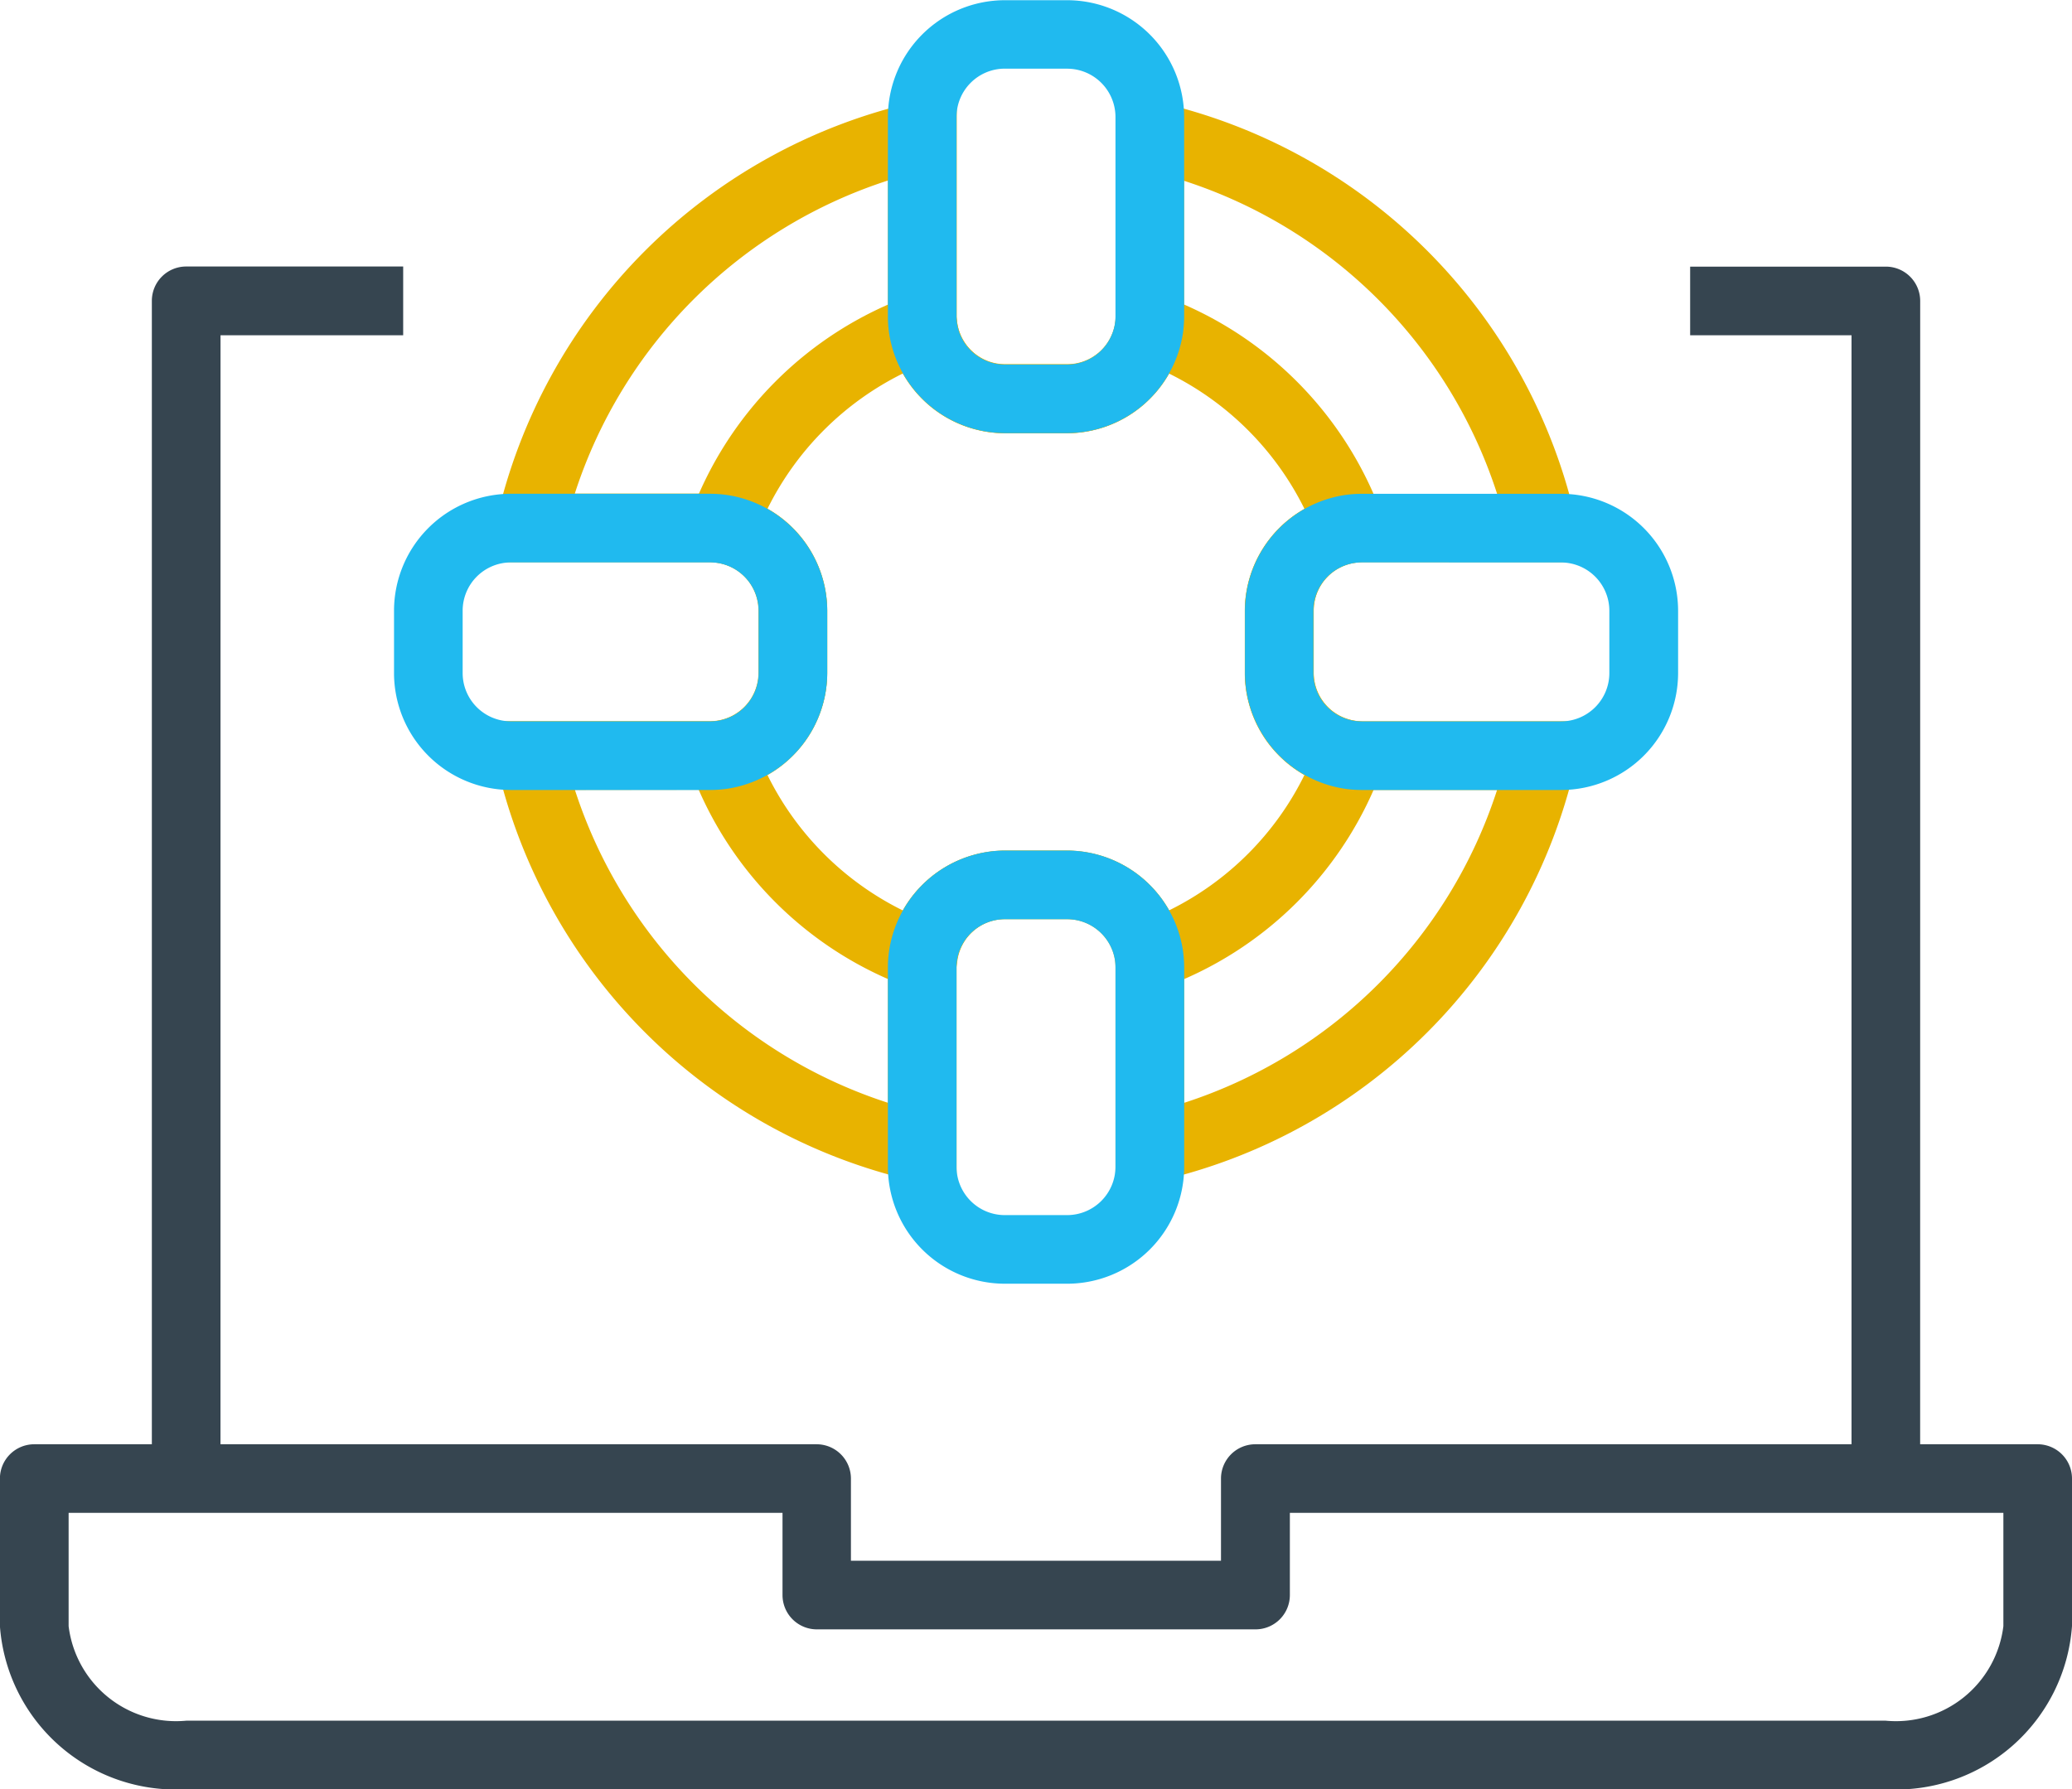 <svg xmlns="http://www.w3.org/2000/svg" width="49.367" height="42.639" viewBox="0 0 49.367 42.639">
  <g id="Group_15432" data-name="Group 15432" transform="translate(-1113 -2660.51)">
    <g id="Group_6" data-name="Group 6" transform="translate(1122.388 2660.51)">
      <g id="Group_15031" data-name="Group 15031" transform="translate(2.218 2.217)">
        <path id="Path_15019" data-name="Path 15019" d="M1136.971,324.268v-5.316a1.323,1.323,0,0,0-.012-.17,1.153,1.153,0,0,0-1.139-.979h-1.487a1.152,1.152,0,0,0-1.138.989,1.225,1.225,0,0,0-.011.16v5.315l-1-.223a13.208,13.208,0,0,1-9.963-9.961l-.223-1h5.315a1.31,1.31,0,0,0,.169-.012,1.155,1.155,0,0,0,.982-1.139v-1.485a1.154,1.154,0,0,0-.992-1.14,1.246,1.246,0,0,0-.16-.011H1122l.222-1a13.205,13.205,0,0,1,9.966-9.966l1-.223v5.317a1.251,1.251,0,0,0,.011.165,1.152,1.152,0,0,0,1.137.987h1.487a1.153,1.153,0,0,0,1.14-.989,1.289,1.289,0,0,0,.011-.162v-5.318l1,.223a13.2,13.2,0,0,1,9.964,9.966l.222,1h-5.317a1.268,1.268,0,0,0-.164.012,1.152,1.152,0,0,0-.985,1.14v1.485a1.156,1.156,0,0,0,.989,1.141,1.3,1.3,0,0,0,.16.011h5.316l-.223,1a13.208,13.208,0,0,1-9.961,9.961Zm-12.88-9.545a11.583,11.583,0,0,0,7.457,7.455v-3.226a2.87,2.87,0,0,1,.026-.378,2.8,2.8,0,0,1,2.759-2.407h1.487a2.8,2.8,0,0,1,2.76,2.4,2.989,2.989,0,0,1,.027.387v3.225a11.585,11.585,0,0,0,7.455-7.455h-3.225a2.951,2.951,0,0,1-.377-.025,2.8,2.8,0,0,1-2.407-2.761v-1.485a2.8,2.8,0,0,1,2.4-2.76,2.9,2.9,0,0,1,.382-.026h3.228a11.58,11.58,0,0,0-7.458-7.46v3.228a2.95,2.95,0,0,1-.025.377,2.8,2.8,0,0,1-2.761,2.409h-1.487a2.8,2.8,0,0,1-2.758-2.4,2.9,2.9,0,0,1-.026-.383V300.2a11.58,11.58,0,0,0-7.46,7.46h3.228a2.89,2.89,0,0,1,.378.026,2.8,2.8,0,0,1,2.409,2.761v1.485a2.8,2.8,0,0,1-2.4,2.76,2.973,2.973,0,0,1-.387.027Z" transform="translate(-1121.999 -298.115)" fill="#e8b300"/>
      </g>
      <g id="Group_15032" data-name="Group 15032" transform="translate(6.694 6.695)">
        <path id="Path_15020" data-name="Path 15020" d="M1172.378,359.122l-.949-.34a8.74,8.74,0,0,1-5.288-5.288l-.34-.947,1-.14a1.157,1.157,0,0,0,.992-1.141v-1.485a1.154,1.154,0,0,0-.992-1.14l-1-.138.343-.95a8.759,8.759,0,0,1,5.29-5.289l.949-.341.138,1a1.153,1.153,0,0,0,1.138.992h1.487a1.153,1.153,0,0,0,1.14-.989l.138-1,.949.341a8.747,8.747,0,0,1,5.287,5.287l.342.949-1,.138a1.153,1.153,0,0,0-.99,1.14v1.485a1.156,1.156,0,0,0,.99,1.141l1,.14-.339.946a8.727,8.727,0,0,1-5.286,5.286l-.946.339-.14-1a1.156,1.156,0,0,0-1.141-.989h-1.487a1.151,1.151,0,0,0-1.138.989ZM1168,353.7a7.1,7.1,0,0,0,3.225,3.226,2.8,2.8,0,0,1,2.428-1.423h1.487a2.8,2.8,0,0,1,2.428,1.421,7.084,7.084,0,0,0,3.225-3.225,2.8,2.8,0,0,1-1.421-2.428v-1.485a2.8,2.8,0,0,1,1.422-2.43,7.108,7.108,0,0,0-3.225-3.224,2.8,2.8,0,0,1-2.43,1.422h-1.487a2.8,2.8,0,0,1-2.428-1.424,7.119,7.119,0,0,0-3.226,3.227,2.8,2.8,0,0,1,1.424,2.43v1.485A2.8,2.8,0,0,1,1168,353.7Z" transform="translate(-1165.796 -341.924)" fill="#e8b300"/>
      </g>
      <g id="Group_15033" data-name="Group 15033" transform="translate(11.767 0)">
        <path id="Path_15021" data-name="Path 15021" d="M1219.694,286.744h-1.487a2.8,2.8,0,0,1-2.758-2.4,2.9,2.9,0,0,1-.026-.383v-4.748a2.789,2.789,0,0,1,2.784-2.786h1.487a2.79,2.79,0,0,1,2.787,2.786v4.748a2.973,2.973,0,0,1-.025.377A2.8,2.8,0,0,1,1219.694,286.744Zm-1.487-8.686a1.151,1.151,0,0,0-1.149,1.151v4.748a1.251,1.251,0,0,0,.012.165,1.152,1.152,0,0,0,1.137.987h1.487a1.153,1.153,0,0,0,1.14-.989,1.308,1.308,0,0,0,.011-.162v-4.748a1.152,1.152,0,0,0-1.151-1.151Z" transform="translate(-1215.423 -276.422)" fill="#20baef"/>
      </g>
      <g id="Group_15034" data-name="Group 15034" transform="translate(0 11.767)">
        <path id="Path_15022" data-name="Path 15022" d="M1107.838,398.6h-4.751a2.789,2.789,0,0,1-2.784-2.787v-1.485a2.789,2.789,0,0,1,2.784-2.787h4.751a2.884,2.884,0,0,1,.378.026,2.8,2.8,0,0,1,2.409,2.761v1.485a2.8,2.8,0,0,1-2.4,2.76A2.974,2.974,0,0,1,1107.838,398.6Zm-4.751-5.423a1.151,1.151,0,0,0-1.149,1.151v1.485a1.151,1.151,0,0,0,1.149,1.151h4.751a1.312,1.312,0,0,0,.169-.012,1.155,1.155,0,0,0,.982-1.139v-1.485a1.154,1.154,0,0,0-.992-1.14,1.255,1.255,0,0,0-.16-.011Z" transform="translate(-1100.303 -391.541)" fill="#20baef"/>
      </g>
      <g id="Group_15035" data-name="Group 15035" transform="translate(11.767 20.27)">
        <path id="Path_15023" data-name="Path 15023" d="M1219.694,485.054h-1.487a2.789,2.789,0,0,1-2.784-2.787v-4.751a2.87,2.87,0,0,1,.026-.378,2.8,2.8,0,0,1,2.759-2.407h1.487a2.8,2.8,0,0,1,2.76,2.4,2.989,2.989,0,0,1,.027.387v4.751A2.79,2.79,0,0,1,1219.694,485.054Zm-1.487-8.686a1.151,1.151,0,0,0-1.138.989,1.224,1.224,0,0,0-.011.16v4.751a1.151,1.151,0,0,0,1.149,1.151h1.487a1.153,1.153,0,0,0,1.151-1.151v-4.751a1.346,1.346,0,0,0-.012-.17,1.153,1.153,0,0,0-1.139-.979Z" transform="translate(-1215.423 -474.732)" fill="#20baef"/>
      </g>
      <g id="Group_15036" data-name="Group 15036" transform="translate(20.27 11.767)">
        <path id="Path_15024" data-name="Path 15024" d="M1306.147,398.6H1301.4a2.955,2.955,0,0,1-.377-.025,2.8,2.8,0,0,1-2.407-2.761v-1.485a2.8,2.8,0,0,1,2.4-2.761,2.9,2.9,0,0,1,.382-.026h4.751a2.79,2.79,0,0,1,2.787,2.787v1.485A2.79,2.79,0,0,1,1306.147,398.6Zm-4.751-5.423a1.268,1.268,0,0,0-.164.012,1.152,1.152,0,0,0-.985,1.14v1.485a1.155,1.155,0,0,0,.989,1.14,1.3,1.3,0,0,0,.16.011h4.751a1.152,1.152,0,0,0,1.151-1.151v-1.485a1.152,1.152,0,0,0-1.151-1.151Z" transform="translate(-1298.612 -391.541)" fill="#20baef"/>
      </g>
    </g>
    <g id="Group_7" data-name="Group 7" transform="translate(1113 2666.861)">
      <g id="Group_15038" data-name="Group 15038" transform="translate(40.269)">
        <path id="Path_15025" data-name="Path 15025" d="M1407.906,367.447h-1.635V340.2h-3.845v-1.635h4.663a.818.818,0,0,1,.818.818Z" transform="translate(-1402.426 -338.562)" fill="#364550"/>
      </g>
      <g id="Group_15039" data-name="Group 15039" transform="translate(3.617)">
        <path id="Path_15026" data-name="Path 15026" d="M1045.478,367.447h-1.635V339.38a.818.818,0,0,1,.818-.818h5.17V340.2h-4.352Z" transform="translate(-1043.842 -338.562)" fill="#364550"/>
      </g>
      <g id="Group_15040" data-name="Group 15040" transform="translate(0 28.067)">
        <path id="Path_15027" data-name="Path 15027" d="M1053.385,621.37H1012.9a4.2,4.2,0,0,1-4.442-3.888v-3.514a.818.818,0,0,1,.818-.818h18.64a.818.818,0,0,1,.818.818v1.958h8.817v-1.958a.818.818,0,0,1,.818-.818h18.64a.818.818,0,0,1,.818.818v3.514A4.2,4.2,0,0,1,1053.385,621.37Zm-43.29-6.585v2.7a2.579,2.579,0,0,0,2.807,2.252h40.483a2.579,2.579,0,0,0,2.807-2.252v-2.7h-17v1.958a.818.818,0,0,1-.818.818h-10.452a.818.818,0,0,1-.818-.818v-1.958Z" transform="translate(-1008.46 -613.15)" fill="#364550"/>
      </g>
    </g>
  </g>
</svg>
